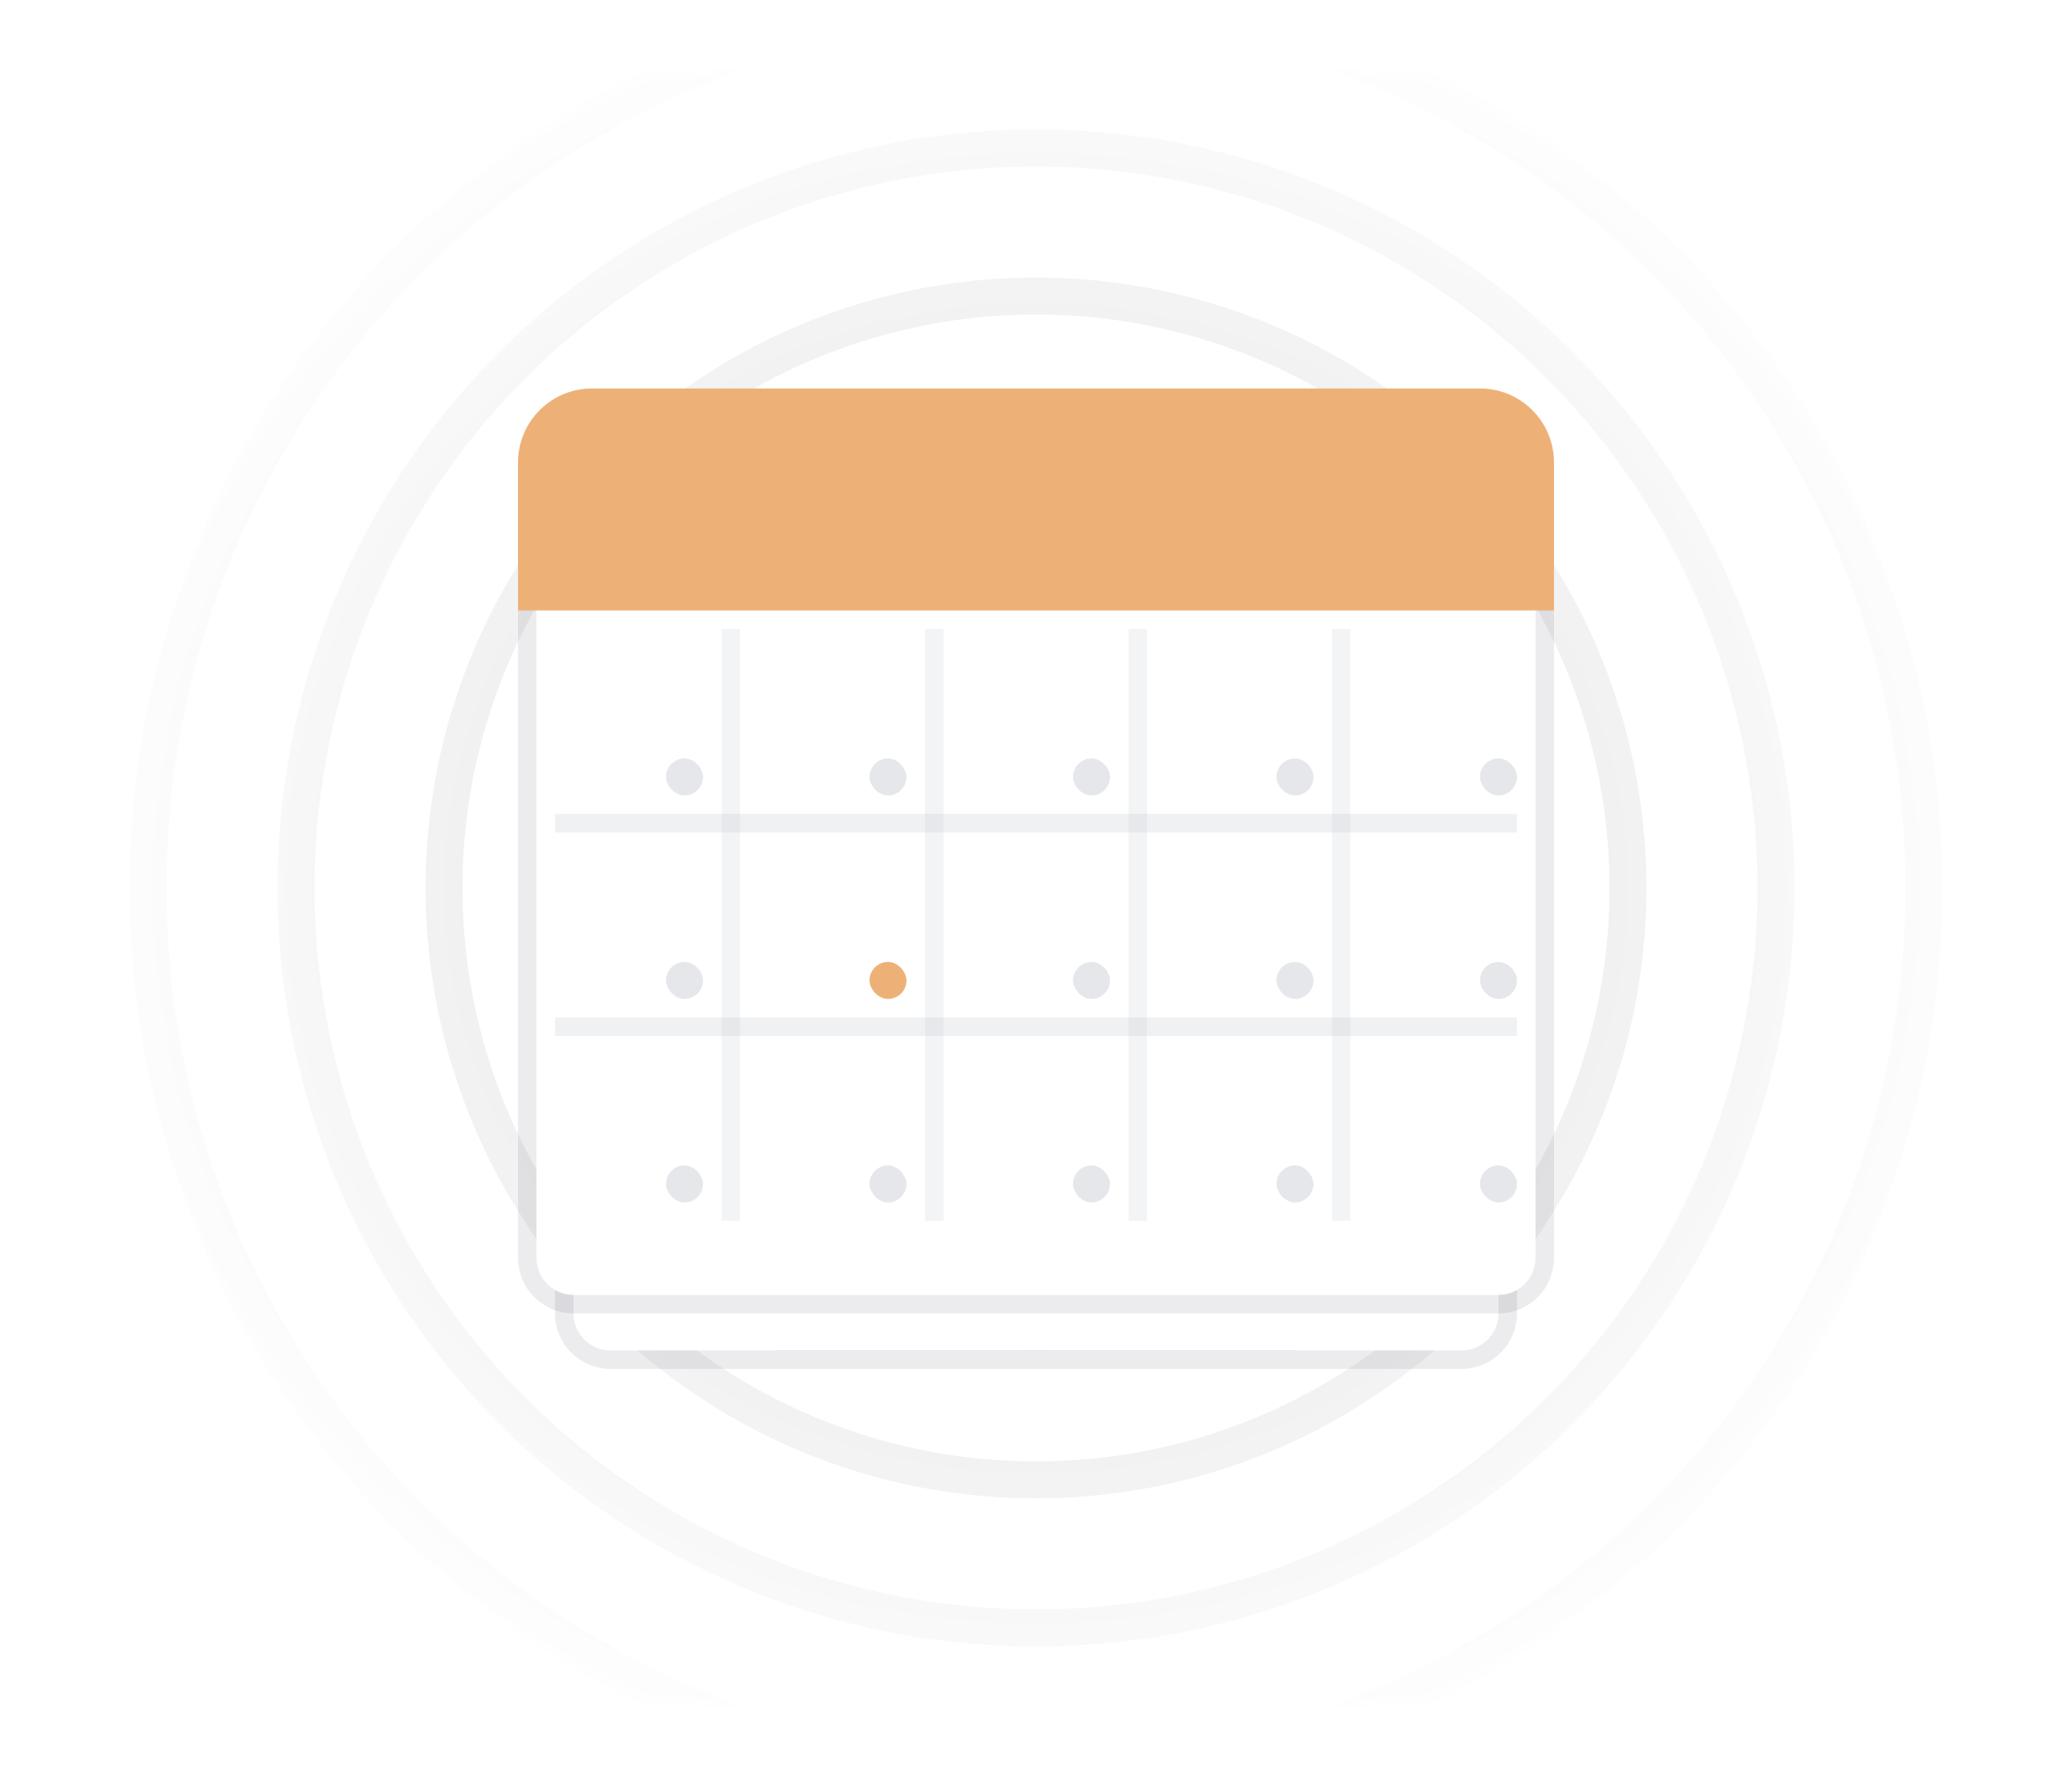 <?xml version="1.0" encoding="UTF-8" standalone="no"?>
<svg
   width="112"
   height="96"
   viewBox="0 0 112 96"
   fill="none"
   version="1.1"
   id="svg208"
   sodipodi:docname="icon-calendar-light-own.svg"
   inkscape:version="1.1.2 (0a00cf5339, 2022-02-04)"
   xmlns:inkscape="http://www.inkscape.org/namespaces/inkscape"
   xmlns:sodipodi="http://sodipodi.sourceforge.net/DTD/sodipodi-0.dtd"
   xmlns="http://www.w3.org/2000/svg"
   xmlns:svg="http://www.w3.org/2000/svg">
  <sodipodi:namedview
     id="namedview210"
     pagecolor="#ffffff"
     bordercolor="#666666"
     borderopacity="1.0"
     inkscape:pageshadow="2"
     inkscape:pageopacity="0.0"
     inkscape:pagecheckerboard="0"
     showgrid="false"
     inkscape:zoom="8.1458333"
     inkscape:cx="55.97954"
     inkscape:cy="47.938619"
     inkscape:window-width="1846"
     inkscape:window-height="1016"
     inkscape:window-x="0"
     inkscape:window-y="0"
     inkscape:window-maximized="1"
     inkscape:current-layer="svg208" />
  <mask
     id="mask0"
     mask-type="alpha"
     maskUnits="userSpaceOnUse"
     x="4"
     y="4"
     width="104"
     height="88">
    <rect
       x="4"
       y="4"
       width="104"
       height="88"
       fill="url(#paint0_radial)"
       id="rect2" />
  </mask>
  <g
     mask="url(#mask0)"
     id="g33">
    <g
       opacity="0.1"
       filter="url(#filter0_f)"
       id="g7">
      <circle
         cx="56"
         cy="48"
         r="8"
         stroke="#111827"
         stroke-width="2"
         id="circle5" />
    </g>
    <g
       opacity="0.1"
       filter="url(#filter1_f)"
       id="g11">
      <circle
         cx="56"
         cy="48"
         r="16"
         stroke="#111827"
         stroke-width="2"
         id="circle9" />
    </g>
    <g
       opacity="0.1"
       filter="url(#filter2_f)"
       id="g15">
      <circle
         cx="56"
         cy="48"
         r="24"
         stroke="#111827"
         stroke-width="2"
         id="circle13" />
    </g>
    <g
       opacity="0.1"
       filter="url(#filter3_f)"
       id="g19">
      <circle
         cx="56"
         cy="48"
         r="32"
         stroke="#111827"
         stroke-width="2"
         id="circle17" />
    </g>
    <g
       opacity="0.1"
       filter="url(#filter4_f)"
       id="g23">
      <circle
         cx="56"
         cy="48"
         r="40"
         stroke="#111827"
         stroke-width="2"
         id="circle21" />
    </g>
    <g
       opacity="0.1"
       filter="url(#filter5_f)"
       id="g27">
      <circle
         cx="56"
         cy="48"
         r="48"
         stroke="#111827"
         stroke-width="2"
         id="circle25" />
    </g>
    <g
       opacity="0.1"
       filter="url(#filter6_f)"
       id="g31">
      <circle
         cx="56"
         cy="48"
         r="56"
         stroke="#111827"
         stroke-width="2"
         id="circle29" />
    </g>
  </g>
  <g
     opacity="0.3"
     filter="url(#filter7_f)"
     id="g37">
    <path
       d="M42 73H70L75.106 62.789C76.435 60.129 74.501 57 71.528 57H40.472C37.499 57 35.565 60.129 36.894 62.789L42 73Z"
       fill="#4F46E5"
       id="path35" />
  </g>
  <g
     filter="url(#filter8_dd)"
     id="g43">
    <path
       d="M35 24H77C79.209 24 81 25.791 81 28V67C81 68.105 80.105 69 79 69H33C31.895 69 31 68.105 31 67V28C31 25.791 32.791 24 35 24Z"
       fill="white"
       id="path39" />
    <path
       d="M35 23.5H77C79.485 23.5 81.5 25.515 81.5 28V67C81.5 68.381 80.381 69.5 79 69.5H33C31.619 69.5 30.5 68.381 30.5 67V28C30.5 25.515 32.515 23.5 35 23.5Z"
       stroke="#121826"
       stroke-opacity="0.08"
       id="path41" />
  </g>
  <g
     filter="url(#filter9_dd)"
     id="g49">
    <path
       d="M33 22H79C81.209 22 83 23.791 83 26V64C83 65.105 82.105 66 81 66H31C29.895 66 29 65.105 29 64V26C29 23.791 30.791 22 33 22Z"
       fill="white"
       id="path45" />
    <path
       d="M33 21.5H79C81.485 21.5 83.5 23.515 83.5 26V64C83.5 65.381 82.381 66.5 81 66.5H31C29.619 66.5 28.5 65.381 28.5 64V26C28.5 23.515 30.515 21.5 33 21.5Z"
       stroke="#121826"
       stroke-opacity="0.08"
       id="path47" />
  </g>
  <path
     opacity="0.15"
     d="M30 44H82V45H30V44Z"
     fill="#9CA3AF"
     id="path51" />
  <path
     opacity="0.15"
     d="M30 55H82V56H30V55Z"
     fill="#9CA3AF"
     id="path53" />
  <rect
     opacity="0.12"
     x="39"
     y="34"
     width="1"
     height="32"
     fill="#9CA3AF"
     id="rect55" />
  <rect
     opacity="0.12"
     x="50"
     y="34"
     width="1"
     height="32"
     fill="#9CA3AF"
     id="rect57" />
  <rect
     opacity="0.12"
     x="61"
     y="34"
     width="1"
     height="32"
     fill="#9CA3AF"
     id="rect59" />
  <rect
     opacity="0.12"
     x="72"
     y="34"
     width="1"
     height="32"
     fill="#9CA3AF"
     id="rect61" />
  <path
     d="M83.5 32V32.5H83H29H28.5V32V25C28.5 23.067 30.067 21.5 32 21.5H80C81.933 21.5 83.5 23.067 83.5 25V32Z"
     fill="#4F46E5"
     stroke="#4F46E5"
     id="path63"
     style="fill:#edb178;fill-opacity:1;stroke:#edb178;stroke-opacity:1" />
  <rect
     x="36"
     y="41"
     width="2"
     height="2"
     rx="1"
     fill="#E5E7EB"
     id="rect65" />
  <rect
     x="36"
     y="52"
     width="2"
     height="2"
     rx="1"
     fill="#E5E7EB"
     id="rect67" />
  <rect
     x="36"
     y="63"
     width="2"
     height="2"
     rx="1"
     fill="#E5E7EB"
     id="rect69" />
  <rect
     x="47"
     y="41"
     width="2"
     height="2"
     rx="1"
     fill="#E5E7EB"
     id="rect71" />
  <rect
     x="47"
     y="52"
     width="2"
     height="2"
     rx="1"
     fill="#4F46E5"
     id="rect73"
     style="fill:#edb178;fill-opacity:1" />
  <rect
     x="47"
     y="63"
     width="2"
     height="2"
     rx="1"
     fill="#E5E7EB"
     id="rect75" />
  <rect
     x="58"
     y="41"
     width="2"
     height="2"
     rx="1"
     fill="#E5E7EB"
     id="rect77" />
  <rect
     x="58"
     y="52"
     width="2"
     height="2"
     rx="1"
     fill="#E5E7EB"
     id="rect79" />
  <rect
     x="58"
     y="63"
     width="2"
     height="2"
     rx="1"
     fill="#E5E7EB"
     id="rect81" />
  <rect
     x="69"
     y="41"
     width="2"
     height="2"
     rx="1"
     fill="#E5E7EB"
     id="rect83" />
  <rect
     x="69"
     y="52"
     width="2"
     height="2"
     rx="1"
     fill="#E5E7EB"
     id="rect85" />
  <rect
     x="69"
     y="63"
     width="2"
     height="2"
     rx="1"
     fill="#E5E7EB"
     id="rect87" />
  <rect
     x="80"
     y="41"
     width="2"
     height="2"
     rx="1"
     fill="#E5E7EB"
     id="rect89" />
  <rect
     x="80"
     y="52"
     width="2"
     height="2"
     rx="1"
     fill="#E5E7EB"
     id="rect91" />
  <rect
     x="80"
     y="63"
     width="2"
     height="2"
     rx="1"
     fill="#E5E7EB"
     id="rect93" />
  <defs
     id="defs206">
    <filter
       id="filter0_f"
       x="46.5"
       y="38.5"
       width="19"
       height="19"
       filterUnits="userSpaceOnUse"
       color-interpolation-filters="sRGB">
      <feFlood
         flood-opacity="0"
         result="BackgroundImageFix"
         id="feFlood95" />
      <feBlend
         mode="normal"
         in="SourceGraphic"
         in2="BackgroundImageFix"
         result="shape"
         id="feBlend97" />
      <feGaussianBlur
         stdDeviation="0.25"
         result="effect1_foregroundBlur"
         id="feGaussianBlur99" />
    </filter>
    <filter
       id="filter1_f"
       x="38.5"
       y="30.5"
       width="35"
       height="35"
       filterUnits="userSpaceOnUse"
       color-interpolation-filters="sRGB">
      <feFlood
         flood-opacity="0"
         result="BackgroundImageFix"
         id="feFlood102" />
      <feBlend
         mode="normal"
         in="SourceGraphic"
         in2="BackgroundImageFix"
         result="shape"
         id="feBlend104" />
      <feGaussianBlur
         stdDeviation="0.25"
         result="effect1_foregroundBlur"
         id="feGaussianBlur106" />
    </filter>
    <filter
       id="filter2_f"
       x="30.5"
       y="22.5"
       width="51"
       height="51"
       filterUnits="userSpaceOnUse"
       color-interpolation-filters="sRGB">
      <feFlood
         flood-opacity="0"
         result="BackgroundImageFix"
         id="feFlood109" />
      <feBlend
         mode="normal"
         in="SourceGraphic"
         in2="BackgroundImageFix"
         result="shape"
         id="feBlend111" />
      <feGaussianBlur
         stdDeviation="0.25"
         result="effect1_foregroundBlur"
         id="feGaussianBlur113" />
    </filter>
    <filter
       id="filter3_f"
       x="22.5"
       y="14.5"
       width="67"
       height="67"
       filterUnits="userSpaceOnUse"
       color-interpolation-filters="sRGB">
      <feFlood
         flood-opacity="0"
         result="BackgroundImageFix"
         id="feFlood116" />
      <feBlend
         mode="normal"
         in="SourceGraphic"
         in2="BackgroundImageFix"
         result="shape"
         id="feBlend118" />
      <feGaussianBlur
         stdDeviation="0.25"
         result="effect1_foregroundBlur"
         id="feGaussianBlur120" />
    </filter>
    <filter
       id="filter4_f"
       x="14.5"
       y="6.5"
       width="83"
       height="83"
       filterUnits="userSpaceOnUse"
       color-interpolation-filters="sRGB">
      <feFlood
         flood-opacity="0"
         result="BackgroundImageFix"
         id="feFlood123" />
      <feBlend
         mode="normal"
         in="SourceGraphic"
         in2="BackgroundImageFix"
         result="shape"
         id="feBlend125" />
      <feGaussianBlur
         stdDeviation="0.25"
         result="effect1_foregroundBlur"
         id="feGaussianBlur127" />
    </filter>
    <filter
       id="filter5_f"
       x="6.5"
       y="-1.5"
       width="99"
       height="99"
       filterUnits="userSpaceOnUse"
       color-interpolation-filters="sRGB">
      <feFlood
         flood-opacity="0"
         result="BackgroundImageFix"
         id="feFlood130" />
      <feBlend
         mode="normal"
         in="SourceGraphic"
         in2="BackgroundImageFix"
         result="shape"
         id="feBlend132" />
      <feGaussianBlur
         stdDeviation="0.25"
         result="effect1_foregroundBlur"
         id="feGaussianBlur134" />
    </filter>
    <filter
       id="filter6_f"
       x="-1.5"
       y="-9.5"
       width="115"
       height="115"
       filterUnits="userSpaceOnUse"
       color-interpolation-filters="sRGB">
      <feFlood
         flood-opacity="0"
         result="BackgroundImageFix"
         id="feFlood137" />
      <feBlend
         mode="normal"
         in="SourceGraphic"
         in2="BackgroundImageFix"
         result="shape"
         id="feBlend139" />
      <feGaussianBlur
         stdDeviation="0.25"
         result="effect1_foregroundBlur"
         id="feGaussianBlur141" />
    </filter>
    <filter
       id="filter7_f"
       x="24.467"
       y="45"
       width="63.066"
       height="40"
       filterUnits="userSpaceOnUse"
       color-interpolation-filters="sRGB">
      <feFlood
         flood-opacity="0"
         result="BackgroundImageFix"
         id="feFlood144" />
      <feBlend
         mode="normal"
         in="SourceGraphic"
         in2="BackgroundImageFix"
         result="shape"
         id="feBlend146" />
      <feGaussianBlur
         stdDeviation="6"
         result="effect1_foregroundBlur"
         id="feGaussianBlur148" />
    </filter>
    <filter
       id="filter8_dd"
       x="25"
       y="21"
       width="62"
       height="57"
       filterUnits="userSpaceOnUse"
       color-interpolation-filters="sRGB">
      <feFlood
         flood-opacity="0"
         result="BackgroundImageFix"
         id="feFlood151" />
      <feColorMatrix
         in="SourceAlpha"
         type="matrix"
         values="0 0 0 0 0 0 0 0 0 0 0 0 0 0 0 0 0 0 127 0"
         id="feColorMatrix153" />
      <feOffset
         dy="3"
         id="feOffset155" />
      <feGaussianBlur
         stdDeviation="2.5"
         id="feGaussianBlur157" />
      <feColorMatrix
         type="matrix"
         values="0 0 0 0 0.071 0 0 0 0 0.094 0 0 0 0 0.149 0 0 0 0.04 0"
         id="feColorMatrix159" />
      <feBlend
         mode="normal"
         in2="BackgroundImageFix"
         result="effect1_dropShadow"
         id="feBlend161" />
      <feColorMatrix
         in="SourceAlpha"
         type="matrix"
         values="0 0 0 0 0 0 0 0 0 0 0 0 0 0 0 0 0 0 127 0"
         id="feColorMatrix163" />
      <feOffset
         dy="1"
         id="feOffset165" />
      <feGaussianBlur
         stdDeviation="1"
         id="feGaussianBlur167" />
      <feColorMatrix
         type="matrix"
         values="0 0 0 0 0.071 0 0 0 0 0.094 0 0 0 0 0.149 0 0 0 0.03 0"
         id="feColorMatrix169" />
      <feBlend
         mode="normal"
         in2="effect1_dropShadow"
         result="effect2_dropShadow"
         id="feBlend171" />
      <feBlend
         mode="normal"
         in="SourceGraphic"
         in2="effect2_dropShadow"
         result="shape"
         id="feBlend173" />
    </filter>
    <filter
       id="filter9_dd"
       x="23"
       y="19"
       width="66"
       height="56"
       filterUnits="userSpaceOnUse"
       color-interpolation-filters="sRGB">
      <feFlood
         flood-opacity="0"
         result="BackgroundImageFix"
         id="feFlood176" />
      <feColorMatrix
         in="SourceAlpha"
         type="matrix"
         values="0 0 0 0 0 0 0 0 0 0 0 0 0 0 0 0 0 0 127 0"
         id="feColorMatrix178" />
      <feOffset
         dy="3"
         id="feOffset180" />
      <feGaussianBlur
         stdDeviation="2.5"
         id="feGaussianBlur182" />
      <feColorMatrix
         type="matrix"
         values="0 0 0 0 0.071 0 0 0 0 0.094 0 0 0 0 0.149 0 0 0 0.04 0"
         id="feColorMatrix184" />
      <feBlend
         mode="normal"
         in2="BackgroundImageFix"
         result="effect1_dropShadow"
         id="feBlend186" />
      <feColorMatrix
         in="SourceAlpha"
         type="matrix"
         values="0 0 0 0 0 0 0 0 0 0 0 0 0 0 0 0 0 0 127 0"
         id="feColorMatrix188" />
      <feOffset
         dy="1"
         id="feOffset190" />
      <feGaussianBlur
         stdDeviation="1"
         id="feGaussianBlur192" />
      <feColorMatrix
         type="matrix"
         values="0 0 0 0 0.071 0 0 0 0 0.094 0 0 0 0 0.149 0 0 0 0.03 0"
         id="feColorMatrix194" />
      <feBlend
         mode="normal"
         in2="effect1_dropShadow"
         result="effect2_dropShadow"
         id="feBlend196" />
      <feBlend
         mode="normal"
         in="SourceGraphic"
         in2="effect2_dropShadow"
         result="shape"
         id="feBlend198" />
    </filter>
    <radialGradient
       id="paint0_radial"
       cx="0"
       cy="0"
       r="1"
       gradientUnits="userSpaceOnUse"
       gradientTransform="translate(56 48) rotate(90) scale(69 72.92)">
      <stop
         offset="0.232"
         stop-color="#C4C4C4"
         id="stop201" />
      <stop
         offset="0.725"
         stop-color="#C4C4C4"
         stop-opacity="0"
         id="stop203" />
    </radialGradient>
  </defs>
</svg>
